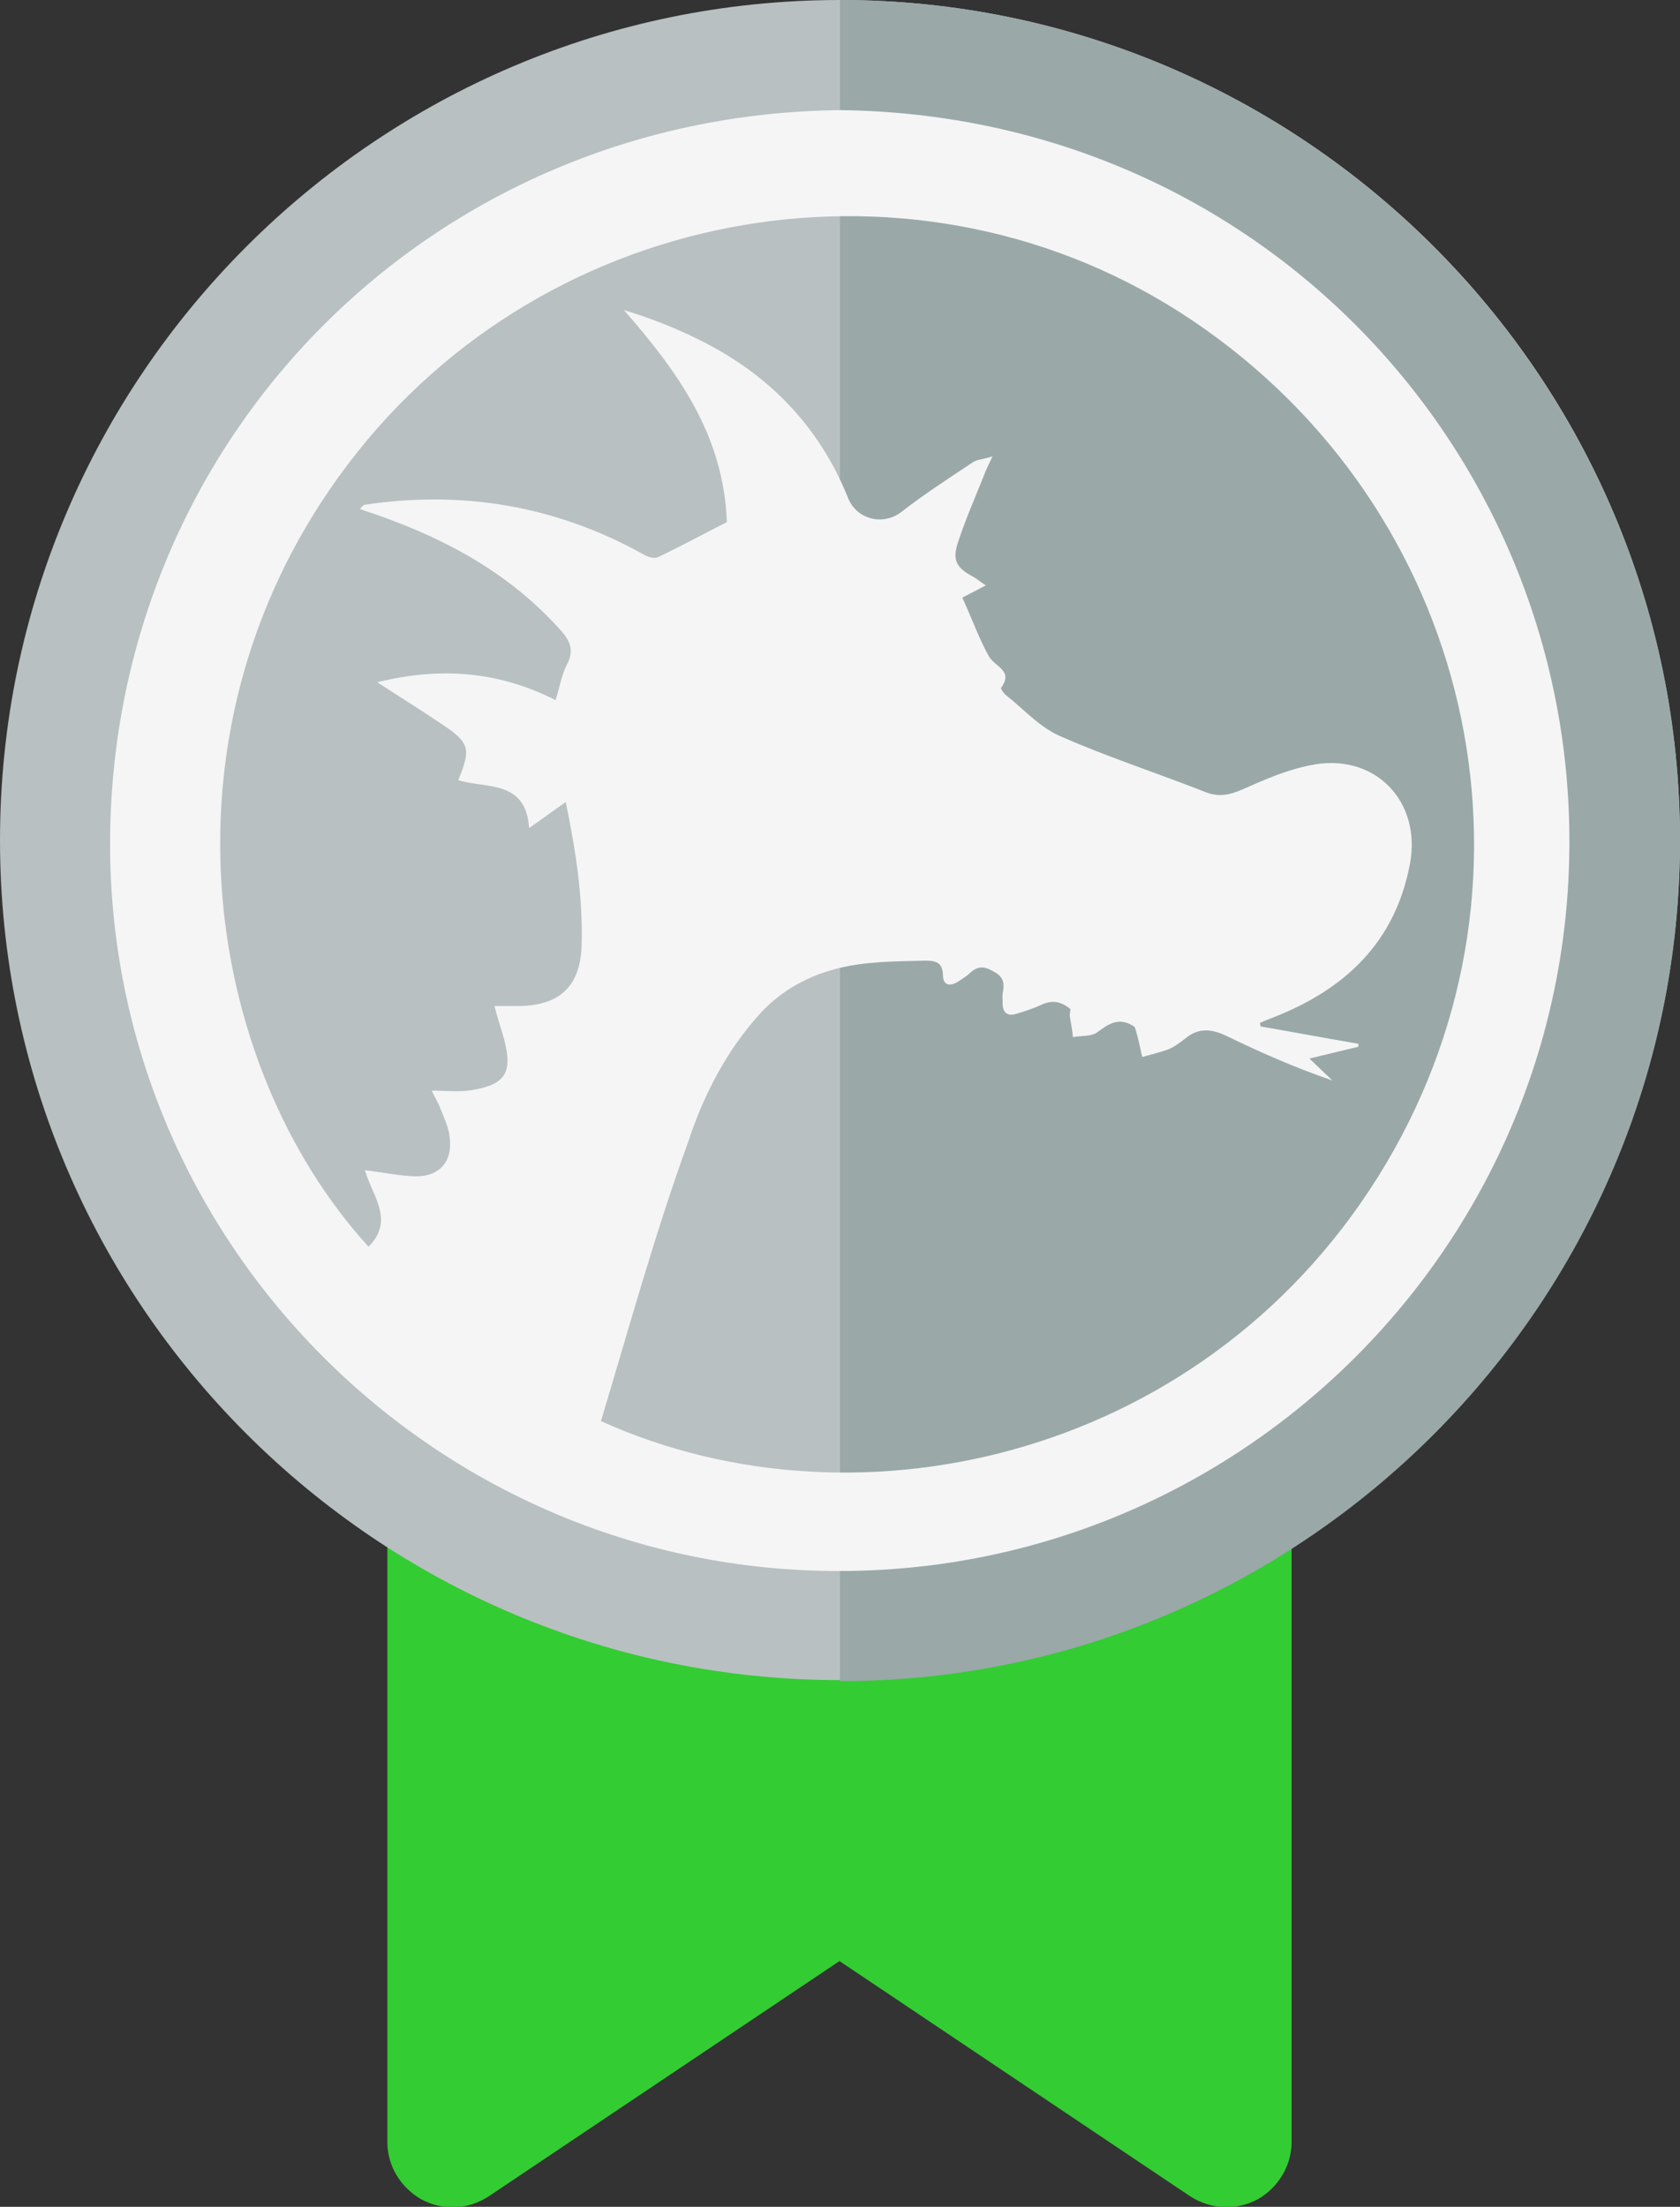 <?xml version="1.0" encoding="utf-8"?>
<!-- Generator: Adobe Illustrator 18.0.0, SVG Export Plug-In . SVG Version: 6.00 Build 0)  -->
<!DOCTYPE svg PUBLIC "-//W3C//DTD SVG 1.1//EN" "http://www.w3.org/Graphics/SVG/1.1/DTD/svg11.dtd">
<svg version="1.1" id="Capa_1" xmlns="http://www.w3.org/2000/svg"  x="0px" y="0px"
	 viewBox="315.2 63.6 329.6 432.8" enable-background="new 315.2 63.6 329.6 432.8" xml:space="preserve">
<rect x="315.2" y="63.6" width="329.6" height="432.8" fill="#333333" stroke="none"/>
<path fill="#33CC33" d="M556.1,347.6H403.9c-7.1,0-12.7,5.6-12.7,12.7v123.4c0,4.6,2.5,8.8,6.6,11.2c4.3,2.3,9.1,2.1,13.2-0.5
	l68.9-46.2l68.9,46.2c4,2.5,8.9,2.8,13.2,0.5c4-2.3,6.6-6.6,6.6-11.2V360.3C568.7,353.2,563.2,347.6,556.1,347.6z"/>
<path fill="#B8C0C1" d="M480,63.6c-90.8,0-164.8,74-164.8,164.8s74,164.7,164.8,164.7s164.8-74,164.8-164.8S570.8,63.6,480,63.6z"/>
<path fill="#9AA8A8" d="M644.8,228.5c0,90.8-74,164.8-164.8,164.8V63.6C570.8,63.6,644.8,137.7,644.8,228.5z"/>
<path id="graoully" fill="#F5F5F5" d="M480.1,85.2c82.4,1,143.3,67.3,143,143.9c-0.2,78.8-64.6,142.8-143.6,142.6
	c-78.8-0.1-143.1-64.5-142.7-143.3C337.2,149.4,400,86,480.1,85.2z M433.1,342.3c51,23.1,120.1,6.7,154.1-50.6
	c33.4-56.4,16.8-128.3-38-165.2C496,90.6,422.6,103,383.5,154.6c-38.8,51.1-28.8,117.5,4,153.5c5.2-5.2,0.7-10-0.7-15
	c3.5,0.4,6.6,1.1,9.8,1.2c4.9,0.1,7.5-3,6.8-7.8c-0.2-1.9-1.1-3.7-1.8-5.5c-0.4-1.1-1.1-2.2-1.7-3.5c3,0,5.4,0.3,7.8-0.1
	c6.7-1.1,8.1-3.4,6.4-10c-0.6-2.1-1.3-4.2-1.9-6.5c1.6,0,2.9,0,4.2,0c8.3,0.1,12.6-3.6,12.9-11.7c0.3-9.4-1.1-18.6-3.1-28.3
	c-2.5,1.7-4.6,3.3-7.2,5.1c-0.6-9.5-8.4-7.7-13.9-9.4c2.5-6.1,2.3-7.3-3.1-10.9c-4-2.7-8-5.2-12.8-8.3c12.6-3.1,23.9-2.1,35,3.5
	c0.8-2.5,1.2-5,2.2-6.9c1.5-2.8,0.7-4.7-1.3-6.9c-9.7-10.8-21.8-17.5-35.3-22.3c-1.3-0.5-2.5-0.8-4-1.4c0.6-0.6,0.8-0.8,0.9-0.8
	c19.3-2.9,37.6,0.2,54.7,9.7c0.8,0.5,2.1,0.9,2.8,0.6c4.7-2.2,9.2-4.7,13.6-6.9c-0.6-17.1-9.7-29.6-20.2-41.6
	c5.2,1.6,10.1,3.5,14.7,5.8c13.6,6.7,23.6,16.9,29.3,31.1c1.7,4.2,6.8,5.4,10.3,2.8c4.5-3.5,9.3-6.6,14.1-9.8
	c0.8-0.6,2.1-0.6,3.9-1.2c-0.8,1.8-1.3,2.7-1.6,3.6c-1.8,4.5-3.7,8.8-5.2,13.4c-1.1,3.4-0.2,4.9,3,6.6c0.6,0.3,1,0.7,2.5,1.7
	c-1.9,1-3.4,1.8-4.6,2.4c2,4.4,3.3,8.1,5.2,11.5c1.2,2.1,4.9,2.8,2.4,6.2c-0.1,0.1,0.4,0.9,0.8,1.3c3.7,2.9,6.9,6.6,11.1,8.3
	c9.1,4,18.7,7.1,28.1,10.8c2.7,1.1,4.9,0.6,7.4-0.5c4.3-1.9,8.6-3.8,13.2-4.7c12.5-2.7,22,6.9,19.6,19.4
	c-2.9,15.3-12.7,24.5-26.7,30c-0.8,0.3-1.8,0.7-2.7,1.1c0,0.2,0.1,0.5,0.1,0.7c6.4,1.1,12.7,2.3,19.2,3.4c0,0.1,0,0.4,0,0.6
	c-3.1,0.7-6.2,1.5-9.6,2.3c1.7,1.6,3.1,3,4.5,4.3c-7.3-2.5-14.1-5.5-20.9-8.8c-2.8-1.3-5.4-1.6-8,0.6c-1,0.8-2.1,1.6-3.3,2.1
	c-1.6,0.6-3.4,1-5.1,1.5c-0.4-1.8-0.8-3.6-1.3-5.4c-0.1-0.2-0.2-0.5-0.2-0.5c-3-2.1-5.1-0.6-7.4,1.1c-1.2,0.8-3.1,0.6-4.7,0.9
	c-0.1-1.3-0.4-2.7-0.6-4c-0.1-0.5,0.1-1,0.1-1.5c-1.9-1.6-3.7-1.8-5.8-0.8c-1.5,0.7-3.1,1.2-4.7,1.7c-1.9,0.6-2.8-0.2-2.8-2.1
	c0-0.8-0.1-1.6,0.1-2.3c0.3-1.9-0.1-3-2.1-4c-1.8-1-3-0.9-4.5,0.5c-0.6,0.6-1.5,1.1-2.2,1.6c-1.6,1-3,0.8-3-1.3
	c-0.1-2.7-1.7-2.8-3.7-2.8c-3.3,0.1-6.5,0.1-9.8,0.4c-8.6,0.6-16.5,3.6-22.3,9.9c-6.6,7.2-11.2,16.1-14.2,25.3
	C443.8,305.2,438.7,323.7,433.1,342.3z"/>
</svg>
